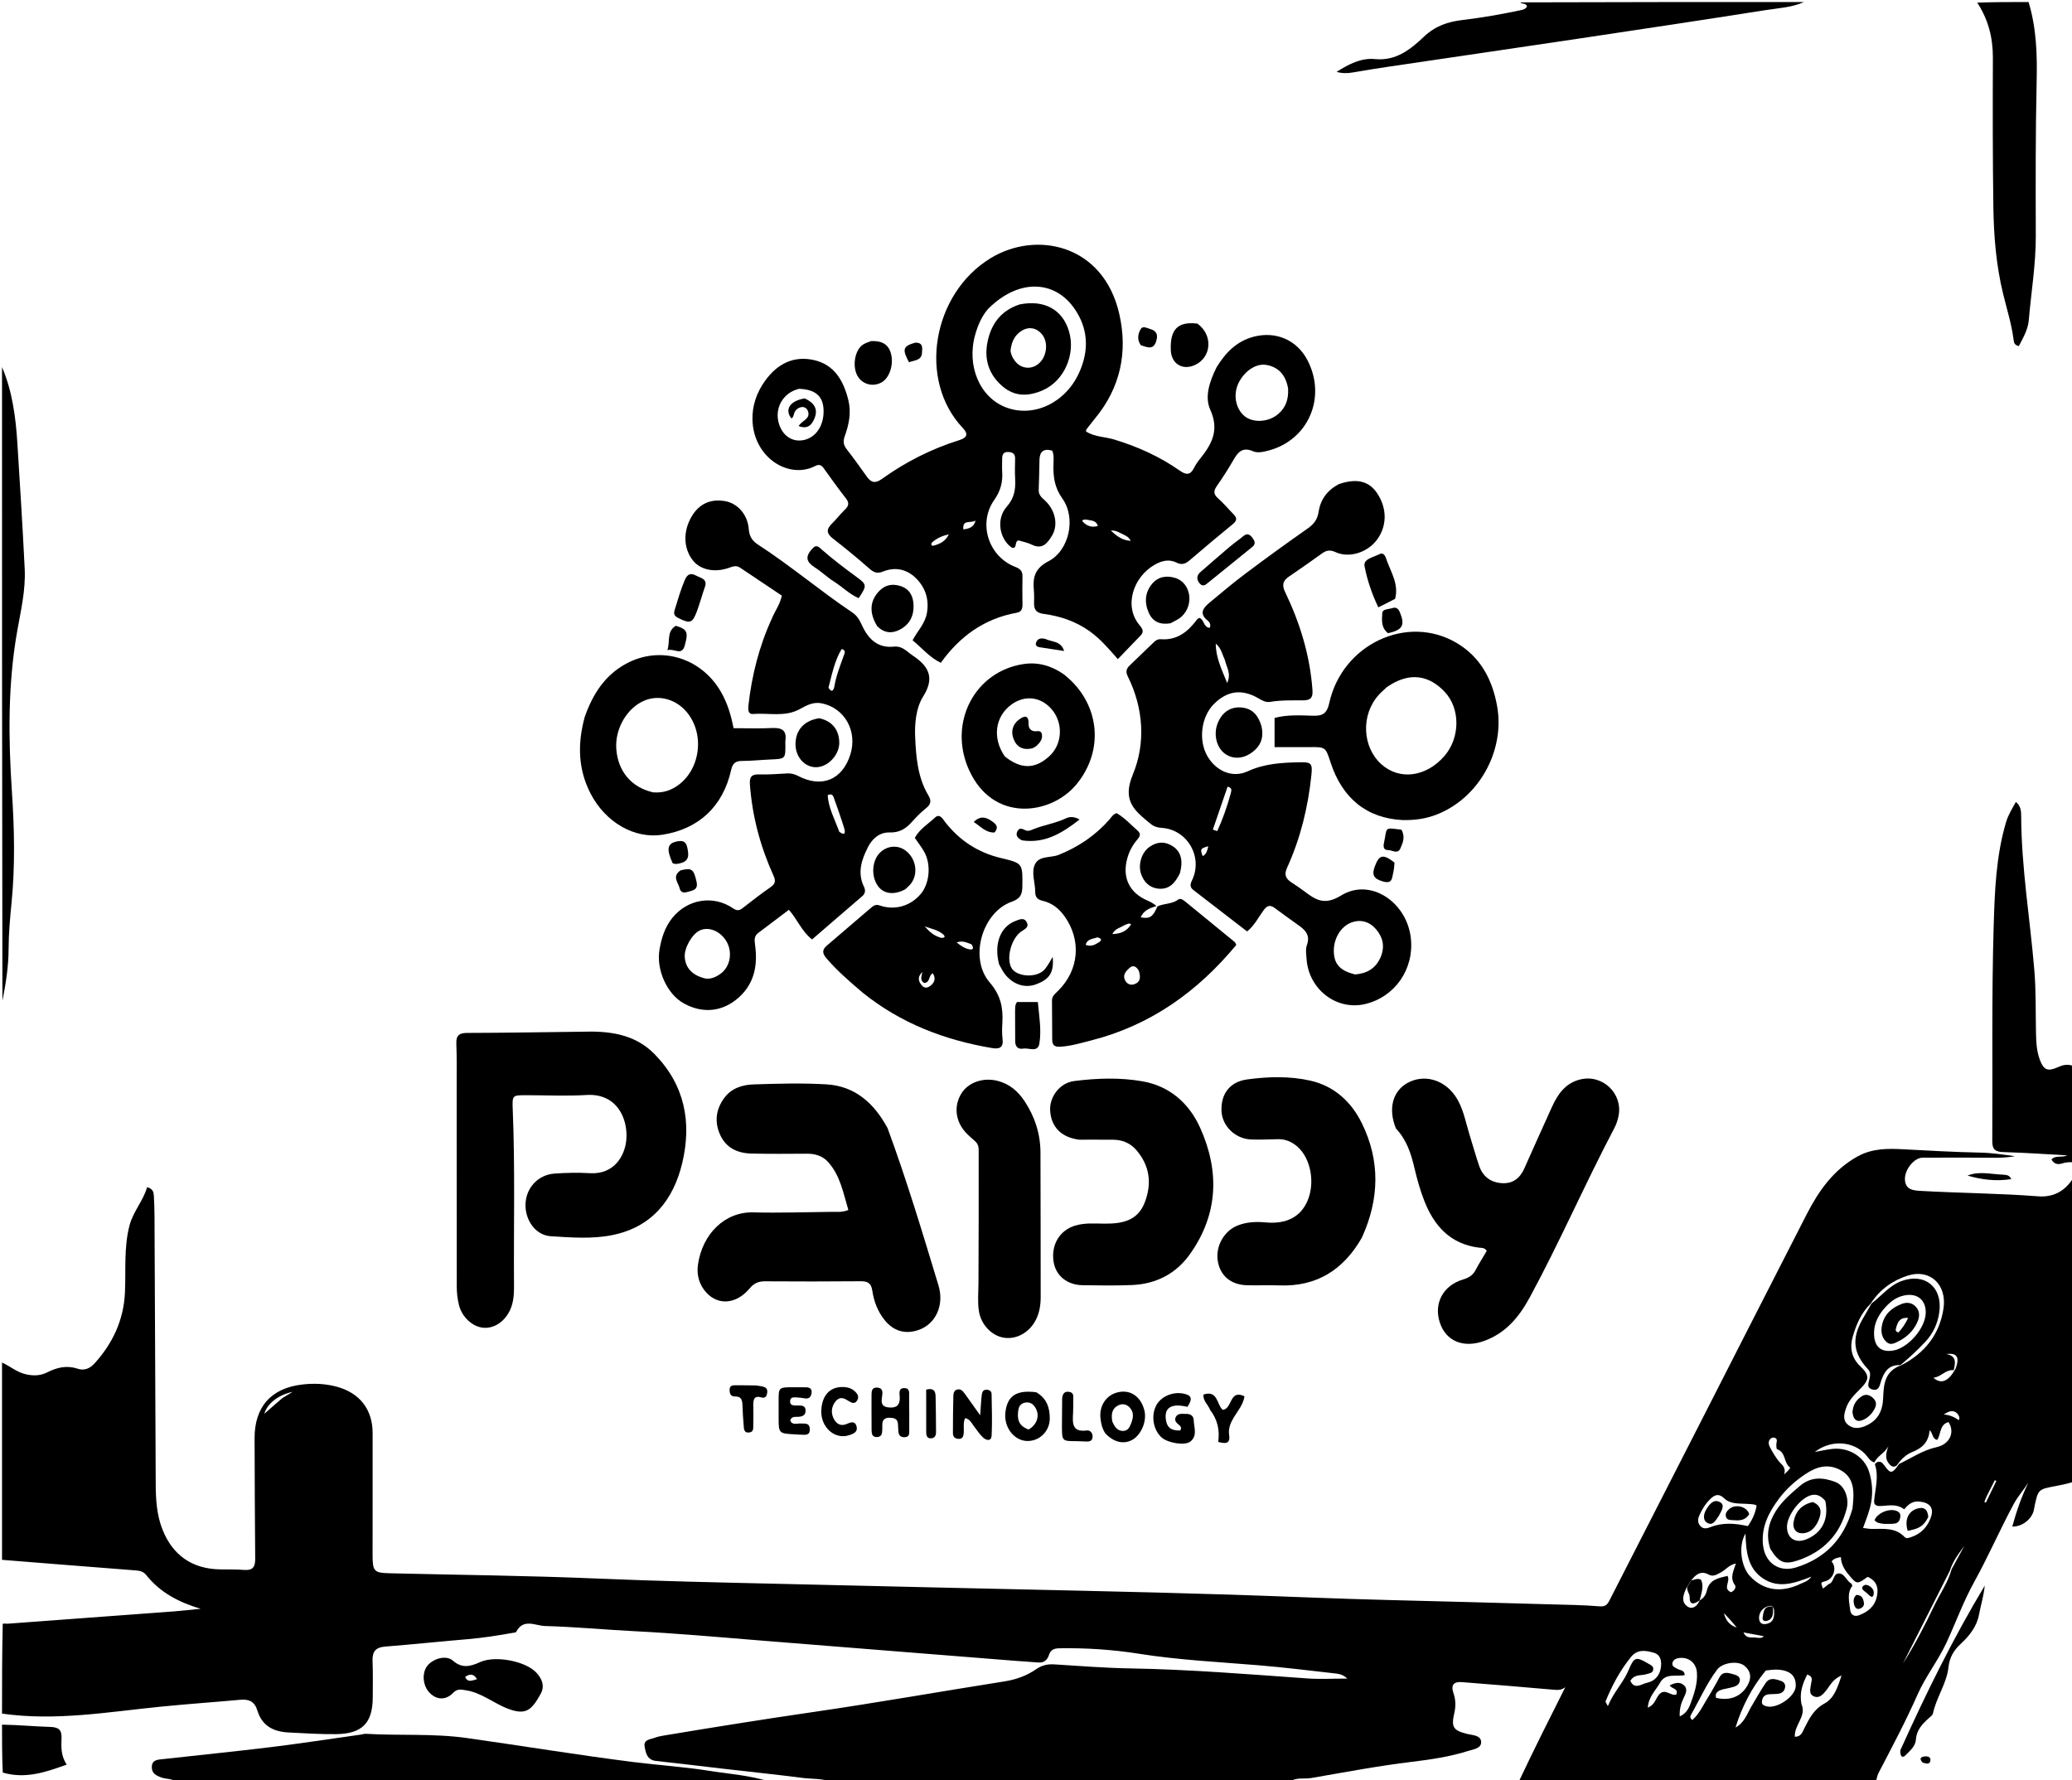 <svg version="1.1" id="Layer_1" xmlns="http://www.w3.org/2000/svg" xmlns:xlink="http://www.w3.org/1999/xlink" x="0px" y="0px"
	 width="100%" viewBox="0 0 1024 880" enable-background="new 0 0 1024 880" xml:space="preserve">
<path fill="#000000" opacity="1" stroke="none" 
	d="
M1,673.469 
	C4.986,675.265 8.449,678.422 13.194,679.381 
	C16.786,680.107 20.082,679.984 23.375,678.313 
	C28.111,675.911 32.988,674.726 38.312,676.519 
	C41.658,677.646 44.46,676.422 46.809,673.821 
	C55.826,663.836 61.162,652.289 61.758,638.744 
	C62.239,627.786 61.187,616.761 63.948,605.914 
	C65.749,598.838 70.8,593.57 72.698,586.802 
	C75.897,587.659 75.95,589.626 76.054,591.415 
	C76.247,594.741 76.344,598.076 76.36,601.407 
	C76.569,645.398 76.751,689.389 76.957,733.379 
	C76.993,741.058 77.408,748.675 80.277,755.961 
	C85.294,768.702 94.944,775.465 108.655,775.711 
	C112.654,775.783 116.669,775.656 120.647,775.984 
	C124.898,776.335 126.164,774.519 126.122,770.479 
	C125.916,750.656 125.908,730.832 125.817,711.009 
	C125.745,695.436 133.934,686.084 149.53,684.315 
	C155.167,683.676 160.823,683.915 166.396,685.411 
	C177.661,688.435 184.128,696.561 184.157,708.297 
	C184.206,728.462 184.114,748.627 184.132,768.792 
	C184.139,776.684 184.918,777.454 192.599,777.639 
	C226.742,778.465 260.906,778.786 295.021,780.241 
	C325.318,781.533 355.619,782.18 385.926,782.877 
	C412.07,783.478 438.215,784.079 464.359,784.694 
	C512.325,785.824 560.3,786.699 608.255,788.207 
	C634.391,789.029 660.516,790.243 686.662,790.87 
	C713.139,791.506 739.614,792.258 766.089,792.992 
	C774.246,793.218 782.419,793.308 790.543,793.974 
	C793.373,794.206 794.331,793.185 795.407,791.073 
	C810.911,760.654 826.482,730.269 842.009,699.862 
	C858.978,666.631 875.858,633.355 892.9,600.162 
	C898.822,588.627 906.084,578.271 917.886,571.679 
	C925.203,567.592 932.793,567.638 940.674,568.066 
	C953.306,568.753 965.944,569.456 978.589,569.714 
	C984.417,569.833 990.091,570.692 995.829,571.501 
	C989.77,572.587 983.676,572.199 977.598,572.203 
	C968.435,572.209 959.272,572.144 950.109,572.225 
	C945.932,572.263 941.166,578.218 941.436,583.107 
	C941.716,588.191 945.662,588.436 949.407,588.648 
	C968.69,589.738 988.016,589.831 1007.286,591.315 
	C1014.681,591.885 1020.572,588.861 1024.694,582.141 
	C1025,632.021 1025,682.042 1024.695,732.462 
	C1021.634,733.407 1018.884,733.982 1016.122,734.494 
	C1007.26,736.136 1007.257,736.127 1005.413,744.907 
	C1005.276,745.558 1005.232,746.233 1005.042,746.867 
	C1003.716,751.309 999.168,754.625 994.485,754.568 
	C996.527,747.086 999.029,739.782 1002.471,732.772 
	C1000.148,736.453 997.252,739.581 995.163,743.467 
	C988.338,756.162 982.607,769.394 975.621,782.016 
	C970.33,791.574 966.593,801.954 961.983,811.892 
	C957.833,820.838 951.619,828.631 947.711,837.497 
	C941.869,850.751 935.098,863.467 928.431,876.272 
	C927.684,877.707 927.464,879.417 927,881 
	C868.312,881 809.625,881 750.582,880.669 
	C758.017,864.864 765.808,849.39 773.598,833.915 
	C771.676,835.481 769.868,835.382 767.743,835.192 
	C752.672,833.846 737.587,832.647 722.503,831.441 
	C718.447,831.116 716.923,832.83 718.31,836.857 
	C719.417,840.071 719.525,843.34 718.743,846.692 
	C717.099,853.738 718.207,855.346 725.195,857.069 
	C727.839,857.72 731.829,857.676 731.994,860.958 
	C732.16,864.244 728.129,864.659 725.606,865.454 
	C716.559,868.305 707.258,869.689 697.804,870.829 
	C681.141,872.839 664.61,875.981 648.057,878.842 
	C644.366,879.479 640.274,878.233 637,881 
	C561.979,881 486.958,881 411.14,880.804 
	C406.051,878.927 401.458,879.395 397.017,878.827 
	C384.004,877.162 370.95,875.808 357.916,874.307 
	C346.685,873.013 335.465,871.615 324.226,870.404 
	C319.794,869.926 319.138,866.472 318.582,863.317 
	C317.955,859.754 321.378,859.788 323.559,858.954 
	C324.947,858.424 326.441,858.12 327.913,857.875 
	C352.525,853.767 377.157,849.821 401.855,846.229 
	C433.449,841.633 464.899,836.058 496.438,831.078 
	C502.182,830.171 507.433,828.285 512.118,825.029 
	C514.912,823.086 517.713,822.465 521.014,822.669 
	C533.478,823.438 545.945,824.448 558.423,824.659 
	C587.739,825.154 616.931,827.545 646.15,829.62 
	C652.463,830.068 658.835,829.686 665.87,829.686 
	C663.534,827.483 661.317,827.314 659.248,827.08 
	C646.847,825.674 634.454,824.146 622.02,823.114 
	C602.282,821.477 582.497,820.52 562.887,817.416 
	C549.902,815.36 536.784,814.501 523.603,814.714 
	C520.862,814.759 519.25,815.43 518.38,818.094 
	C517.59,820.515 515.927,821.982 513.118,821.74 
	C509.471,821.426 505.812,821.238 502.162,820.948 
	C478.615,819.081 455.069,817.201 431.523,815.323 
	C412.295,813.79 393.064,812.285 373.84,810.71 
	C353.788,809.068 333.748,807.297 313.648,806.276 
	C298.867,805.525 284.112,804.108 269.326,803.714 
	C264.673,803.59 258.661,799.763 255.132,806.56 
	C254.923,806.963 253.921,807.006 253.271,807.122 
	C245.901,808.434 238.516,809.584 231.045,810.219 
	C217.46,811.371 203.898,812.799 190.307,813.878 
	C185.629,814.25 183.929,816.38 184.115,820.931 
	C184.36,826.92 184.229,832.924 184.217,838.922 
	C184.191,851.723 178.949,856.977 166.098,857.149 
	C158.266,857.253 150.462,856.716 142.645,856.331 
	C135.013,855.955 129.466,853.005 127.172,845.415 
	C125.873,841.114 123.094,839.772 118.853,840.158 
	C105.755,841.351 92.63,842.257 79.544,843.564 
	C53.422,846.175 27.399,850.79 1,847 
	C1,832.312 1,817.625 1.352,802.61 
	C2.357,802.387 3.019,802.623 3.661,802.576 
	C31.167,800.56 58.672,798.534 86.174,796.468 
	C90.511,796.142 94.834,795.622 99.163,795.192 
	C88.52,792.029 79.211,787.236 72.292,778.539 
	C70.892,776.779 69.176,776.386 67.081,776.224 
	C45.05,774.529 23.026,772.753 1,771 
	C1,738.646 1,706.292 1,673.469 
M875.998,794.001 
	C875.998,794.001 876.03,794.033 875.447,793.704 
	C871.754,793.829 869.058,796.733 869.373,800.211 
	C869.574,802.429 871.071,803.031 872.873,802.689 
	C876.783,801.946 876.967,798.899 876.739,795.77 
	C876.694,795.155 876.233,794.569 875.998,794.001 
M965.521,677.258 
	C961.548,676.822 959.391,680.579 955.509,680.998 
	C959.363,684.4 962.966,682.819 966.468,676.504 
	C968.548,670.936 967.303,668.567 961.927,669.285 
	C967.044,670.236 966.415,673.691 965.521,677.258 
M840.001,790.987 
	C840.001,790.987 839.968,791.018 840.565,790.687 
	C842.21,789.642 843.129,787.987 843.528,786.235 
	C844.811,780.603 849.384,780.035 853.723,778.927 
	C855.444,781.571 851.183,785.155 855.442,787 
	C857.209,786.395 858.14,784.454 857.441,783.516 
	C854.699,779.836 856.794,776.491 857.878,772.831 
	C854.577,773.387 852.905,775.94 850.465,777.197 
	C848.573,778.171 846.759,779.54 844.506,778.31 
	C840.779,776.275 838.225,777.898 835.613,781.425 
	C835.032,782.407 834.451,783.388 833.446,784.888 
	C831.932,788.098 830.568,791.79 834.024,794.102 
	C836.509,795.765 838.912,793.759 840.001,790.987 
M963.564,776.526 
	C955.882,791.728 948.201,806.93 940.519,822.132 
	C946.352,812.971 951.296,803.37 955.941,793.628 
	C958.721,787.799 962.587,782.451 964.532,775.602 
	C966.621,771.769 968.709,767.936 970.797,764.103 
	C968.046,767.848 965.17,771.512 963.564,776.526 
M938.569,723.599 
	C944.645,720.703 950.197,716.828 957.002,715.321 
	C963.676,713.842 966.238,707.915 962.972,702.925 
	C958.44,704.075 959.313,708.969 957.381,711.701 
	C954.874,711.212 955.445,708.711 953.667,706.888 
	C953.093,713.088 949.788,715.849 944.872,717.796 
	C942.169,718.866 939.591,721.146 937.403,724.367 
	C935.816,725.465 934.706,724.847 933.59,723.504 
	C931.227,720.658 932.269,717.732 933.307,714.696 
	C931.798,718.028 927.965,719.442 926.338,722.857 
	C924.057,722.208 923.118,720.055 921.631,718.55 
	C915.392,712.234 904.76,711.604 896.887,717.687 
	C900.24,717.09 902.954,716.425 905.706,716.15 
	C913.695,715.353 921.365,720.014 923.694,727.392 
	C925.252,732.325 925.665,737.46 924.727,742.669 
	C923.965,746.901 922.32,750.85 920.735,755.24 
	C922.425,755.443 923.695,755.719 924.966,755.726 
	C930.74,755.761 936.696,754.861 941.312,759.756 
	C942.197,760.694 943.52,760.1 944.629,759.722 
	C949.57,758.041 952.753,754.51 954.344,749.717 
	C955.856,745.164 953.543,742.759 948.821,742.209 
	C945.311,741.8 943.26,743.4 941.069,746.037 
	C937.607,743.306 933.744,744.115 929.944,744.366 
	C927.948,744.498 925.981,744.358 926.216,741.71 
	C926.744,735.778 928.618,729.894 926.622,723.898 
	C926.544,723.662 926.855,723.296 927.578,722.75 
	C929.277,722.082 930.253,722.929 931.204,724.259 
	C934.341,728.645 935.055,728.589 938.569,723.599 
M939.659,674.794 
	C951.217,668.869 958.576,659.602 960.497,646.745 
	C962.268,634.892 953.747,627.04 942.915,630.483 
	C935.558,632.821 929.184,637.138 924.468,644.401 
	C919.794,648.956 917.309,654.817 915.601,660.856 
	C914.152,665.977 914.96,671.042 919.152,675.093 
	C924.1,679.874 924.07,681.799 919.066,686.781 
	C916.226,689.608 913.467,692.401 912.205,696.382 
	C911.303,699.226 910.679,702.035 913.225,704.193 
	C915.745,706.329 918.777,706.13 921.687,704.913 
	C927.834,702.341 930.403,697.813 930.678,690.907 
	C930.935,684.442 931.31,677.726 939.659,674.794 
M915.506,745.724 
	C915.643,744.234 915.818,742.747 915.911,741.254 
	C916.295,735.114 915.371,729.535 909.162,726.413 
	C903.068,723.348 897.578,725.081 892.294,728.593 
	C887.255,731.943 882.755,736.001 879.184,740.767 
	C874.158,747.474 870.307,754.832 871.303,763.762 
	C872.277,772.505 879.247,777.352 887.602,774.755 
	C901.85,770.327 911.168,760.963 915.506,745.724 
M872.671,825.706 
	C865.785,834.106 860.88,843.528 857.714,853.874 
	C862.06,851.545 863.391,847.185 865.587,843.425 
	C867.849,839.55 870.078,835.645 872.572,831.92 
	C874.599,828.892 877.549,829.944 880.248,830.877 
	C881.89,831.444 882.579,832.854 882.113,834.484 
	C881.282,837.393 878.766,837.25 876.418,837.352 
	C875.263,837.402 874.036,837.351 872.978,837.729 
	C871.411,838.289 870.789,839.773 870.76,841.328 
	C870.732,842.796 872.021,843.119 873.164,843.415 
	C878.23,844.73 887.249,838.597 887.476,833.455 
	C887.625,830.088 886.369,827.301 882.782,826.048 
	C879.688,824.968 876.569,825.147 872.671,825.706 
M835.271,842.608 
	C837.191,837.456 839.046,832.282 838.627,826.648 
	C838.285,822.067 834.688,819.052 830.164,819.493 
	C828.602,819.645 827.058,820.165 826.587,821.759 
	C826.012,823.703 827.784,824.149 829.056,824.913 
	C830.331,825.679 832.531,825.383 832.605,828 
	C828.398,828.801 823.153,826.845 820.453,831.676 
	C818.32,835.492 814.692,838.704 814.363,844.037 
	C818.066,842.598 818.244,839.233 820.208,837.292 
	C823.08,834.454 825.746,838.474 828.443,837.584 
	C829.614,834.463 826.204,834.856 825.181,833.035 
	C827.666,831.861 830.118,831.044 832.234,833.008 
	C834.37,834.991 832.969,837.387 831.989,839.445 
	C830.695,842.161 829.965,844.919 830.127,848.391 
	C832.724,847.2 834.111,845.498 835.271,842.608 
M845.018,837.535 
	C846.573,834.782 848.215,832.073 849.66,829.263 
	C851.345,825.988 853.876,826.788 856.538,827.515 
	C858.259,827.985 860.078,828.666 859.853,830.606 
	C859.522,833.463 856.806,833.743 854.583,834.339 
	C853.299,834.684 851.95,834.815 850.699,835.245 
	C848.856,835.878 847.445,836.922 848.105,839.223 
	C855.198,840.909 861.035,838.372 864.03,832.3 
	C865.738,828.839 865.043,825.707 862.108,823.346 
	C858.792,820.68 851.215,821.817 848.631,825.251 
	C843.397,832.206 839.95,840.213 835.628,847.705 
	C835.237,848.383 835.199,849.31 836.367,850.177 
	C840.092,846.873 841.984,842.234 845.018,837.535 
M903.786,782.978 
	C906.565,782.172 905.831,777.4 909.071,777.726 
	C911.737,777.994 912.604,781.456 914.948,782.744 
	C915.17,782.866 915.211,783.319 915.441,783.869 
	C912.667,787.477 913.925,791.668 914.372,795.753 
	C914.653,798.318 916.544,799.207 918.715,798.395 
	C923.083,796.764 926.503,794.064 927.575,789.123 
	C928.544,784.658 927.339,781.326 923.002,779.405 
	C917.652,783.247 917.697,783.209 913.438,778.098 
	C911.387,775.636 909.897,772.973 909.777,769.643 
	C907.777,769.999 906.205,770.348 905.185,771.84 
	C908.022,774.882 906.153,780.562 902.047,781.572 
	C899.745,782.138 899.745,782.138 900.911,785.211 
	C901.729,784.554 902.488,783.945 903.786,782.978 
M890.333,842.392 
	C892.888,848.33 886.638,852.633 887.027,858.459 
	C890.196,858.45 890.785,856.105 891.687,854.32 
	C894.143,849.459 896.384,844.863 901.766,841.964 
	C906.219,839.565 908.128,834.388 910.104,828.148 
	C905.692,830.072 904.49,833.081 902.626,835.41 
	C901.042,837.39 899.239,839.631 896.471,838.487 
	C893.675,837.331 894.769,834.53 895.042,832.31 
	C895.255,830.581 896.33,828.696 893.129,827.698 
	C890.962,832.123 889.146,836.532 890.333,842.392 
M805.72,830.81 
	C807.814,835.3 811.173,832.394 813.748,831.845 
	C818.013,830.936 820.575,827.883 820.92,823.398 
	C821.137,820.573 820.439,817.813 817.418,816.941 
	C813.399,815.782 809.254,815.029 806.022,819.029 
	C800.658,825.667 796.684,833.089 793.489,840.956 
	C793.381,841.222 793.835,841.717 794.619,843.3 
	C797.449,836.354 802.273,831.729 804.84,825.555 
	C807.621,818.869 808.531,818.712 814.675,822.328 
	C815.823,823.004 817.228,823.512 817.049,825.152 
	C816.838,827.087 815.123,827.016 813.72,827.5 
	C811.153,828.388 807.879,827.278 805.72,830.81 
M862.94,743.314 
	C859.153,743.12 855.041,743.444 852.147,740.618 
	C849.448,737.982 847.356,738.882 845.302,740.885 
	C842.911,743.216 841.103,746.062 839.783,749.128 
	C839.053,750.825 838.91,752.725 840.325,754.286 
	C841.837,755.953 843.679,755.477 845.408,754.799 
	C851.447,752.432 857.518,752.936 863.806,754.322 
	C865.907,751.361 867.549,748.005 868.127,744.115 
	C867.597,743.921 867.153,743.671 866.683,743.605 
	C865.697,743.468 864.698,743.429 862.94,743.314 
M890.092,782.736 
	C891.7,781.997 893.511,781.589 895.242,779.304 
	C886.831,782.577 878.976,785.329 871.267,780.175 
	C863.677,775.1 862.916,766.895 862.628,758.034 
	C859.027,764.038 860.368,774.25 864.836,779.034 
	C871.483,786.15 880.215,787.559 890.092,782.736 
M884.785,725.437 
	C881.416,723.301 882.749,717.785 878.275,716.345 
	C877.919,716.231 877.866,714.83 877.868,714.028 
	C877.872,712.794 878.838,711.31 877.029,710.629 
	C876.523,710.439 875.656,710.635 875.204,710.98 
	C873.756,712.086 873.955,713.785 874.598,715.054 
	C875.862,717.547 877.322,719.989 879.04,722.187 
	C880.429,723.965 882.823,725.035 881.742,728.799 
	C883.35,727.3 884.057,726.641 884.785,725.437 
M139.571,691.029 
	C141.226,690.025 142.882,689.021 144.649,687.949 
	C137.03,689.613 131.989,694.033 130.627,698.82 
	C132.607,697.071 135.798,694.253 139.571,691.029 
M967.434,698.79 
	C964.987,696.399 962.816,697.813 960.576,699.163 
	C963.385,699.36 965.854,700.324 968.035,701.989 
	C968.677,700.711 968.225,700.009 967.434,698.79 
M855.433,801.039 
	C854.28,799.799 853.127,798.558 851.974,797.318 
	C852.802,800.908 854.824,803.36 858.323,804.477 
	C857.508,803.488 856.694,802.499 855.433,801.039 
M868.647,809.554 
	C869.574,809.487 870.597,809.939 871.666,808.733 
	C868.351,808.12 865.278,807.552 861.643,806.879 
	C863.315,810.497 866.011,808.909 868.647,809.554 
M981.742,739.745 
	C981.387,740.628 981.033,741.51 980.679,742.393 
	C980.928,742.503 981.178,742.613 981.427,742.723 
	C983.158,739.149 984.889,735.575 986.619,732.002 
	C986.364,731.88 986.108,731.759 985.853,731.637 
	C984.59,734.15 983.327,736.663 981.742,739.745 
z"/>
<path fill="#000000" opacity="1" stroke="none" 
	d="
M87.469,881 
	C85.096,878.971 82.329,879.479 80.011,878.66 
	C77.348,877.719 74.915,876.652 75.034,873.307 
	C75.16,869.765 78.023,869.774 80.477,869.5 
	C98.317,867.51 116.184,865.733 134.001,863.551 
	C148.692,861.752 163.326,859.49 177.985,857.43 
	C178.973,857.291 179.968,856.933 180.941,856.991 
	C197.488,857.981 214.003,856.729 230.659,859.068 
	C258.139,862.929 285.526,867.486 313.073,870.95 
	C325.451,872.507 337.928,873.295 350.199,875.235 
	C360.277,876.829 370.581,877.479 380.718,880.732 
	C283.312,881 185.625,881 87.469,881 
z"/>
<path fill="#000000" opacity="1" stroke="none" 
	d="
M1025,574.531 
	C1023.035,574.323 1021.096,574.442 1019.13,575.065 
	C1017.039,575.727 1015.204,575.456 1013.865,573.128 
	C1015.782,570.842 1018.596,572.403 1021.695,571.077 
	C1010.581,570.476 1000.381,569.754 990.169,569.459 
	C986.219,569.345 984.569,568.289 984.598,564.028 
	C984.84,528.567 984.229,493.085 985.294,457.652 
	C985.81,440.495 986.438,423.067 991.437,406.302 
	C992.488,402.779 994.376,399.785 996.27,396.368 
	C998.763,398.453 998.872,401.021 998.882,403.392 
	C998.992,428.9 1003.241,454.043 1005.373,479.37 
	C1006.251,489.797 1005.977,500.321 1006.208,510.802 
	C1006.307,515.31 1006.553,519.822 1008.19,524.061 
	C1010.089,528.975 1012.051,529.713 1017.072,527.467 
	C1019.464,526.397 1021.756,525.786 1024.635,526.906 
	C1025,542.688 1025,558.375 1025,574.531 
z"/>
<path fill="#000000" opacity="1" stroke="none" 
	d="
M1002.531,1 
	C1006.493,13.998 1006.829,27.201 1006.526,40.605 
	C1005.955,65.92 1006.031,91.253 1006.109,116.577 
	C1006.153,130.622 1003.824,144.437 1002.631,158.357 
	C1002.242,162.903 999.802,167.061 997.732,171.066 
	C995.26,170.578 995.27,168.896 995.079,167.483 
	C994.051,159.867 991.735,152.565 989.93,145.131 
	C986.544,131.19 985.351,116.862 985.143,102.545 
	C984.785,77.891 984.806,53.229 984.897,28.571 
	C984.933,18.779 982.718,9.787 977.164,1.3 
	C985.354,1 993.708,1 1002.531,1 
z"/>
<path fill="#000000" opacity="1" stroke="none" 
	d="
M891.531,1 
	C885.666,3.695 878.813,4.011 872.162,5.061 
	C841.947,9.829 811.696,14.376 781.443,18.901 
	C749.549,23.672 717.635,28.315 685.734,33.041 
	C679.98,33.893 674.237,34.828 668.505,35.823 
	C665.864,36.281 663.276,36.317 660.566,35.514 
	C666.399,31.826 672.578,28.513 679.529,29.201 
	C689.927,30.229 697.161,24.349 703.632,18.215 
	C709.309,12.834 715.518,10.754 722.718,9.895 
	C732.458,8.733 742.111,7.041 751.703,5.002 
	C752.84,4.76 753.995,4.477 754.635,3.209 
	C754.331,1.439 752.414,2.188 751.261,1.166 
	C797.688,1 844.375,1 891.531,1 
z"/>
<path fill="#000000" opacity="1" stroke="none" 
	d="
M1,181.469 
	C6.044,193.149 7.784,206.217 8.581,218.975 
	C9.876,239.7 11.199,260.447 12.208,281.201 
	C12.725,291.84 10.241,302.004 8.438,312.313 
	C3.85,338.55 4.127,364.996 5.89,391.413 
	C7.112,409.716 7.507,427.941 5.707,446.212 
	C4.957,453.818 4.272,461.466 4.246,469.098 
	C4.217,477.65 2.921,485.981 1.195,494.662 
	C1,390.646 1,286.292 1,181.469 
z"/>
<path fill="#000000" opacity="1" stroke="none" 
	d="
M1,852.469 
	C8.943,852.561 16.879,853.353 24.832,853.587 
	C28.847,853.705 30.567,854.941 30.414,859.092 
	C30.258,863.357 30.015,867.734 32.962,872.212 
	C22.512,875.965 12.623,879.416 1.371,876.153 
	C1,868.312 1,860.625 1,852.469 
z"/>
<path fill="#000000" opacity="1" stroke="none" 
	d="
M601.272,181.496 
	C605.791,174.162 611.234,168.622 619.572,166.438 
	C630.517,163.572 640.899,167.983 646.134,177.992 
	C655.688,196.257 646.698,217.358 627.171,222.631 
	C624.53,223.344 621.606,224.056 619.307,223.06 
	C613.791,220.668 611.623,223.773 609.323,227.782 
	C606.839,232.112 604.093,236.303 601.254,240.412 
	C599.605,242.798 599.805,244.414 602.011,246.358 
	C604.751,248.773 607.093,251.633 609.672,254.237 
	C611.514,256.098 611.282,257.42 609.226,259.094 
	C601.992,264.982 594.878,271.018 587.776,277.066 
	C585.803,278.746 583.951,279.349 581.444,278.083 
	C577.851,276.27 574.293,277.125 570.934,278.977 
	C560.088,284.958 555.115,299.636 563.285,309.137 
	C564.564,310.625 565.497,312.211 563.816,313.98 
	C560.175,317.813 556.485,321.599 552.436,325.798 
	C547.745,320.418 543.658,315.674 538.469,311.979 
	C531.606,307.093 523.954,304.52 515.797,303.441 
	C512.105,302.952 510.935,301.283 511.046,297.921 
	C511.118,295.759 511.112,293.578 510.917,291.426 
	C510.353,285.205 511.588,280.83 518.129,277.441 
	C528.454,272.092 531.937,256.082 525.02,246.396 
	C521.142,240.966 520.463,235.627 520.631,229.587 
	C520.694,227.298 520.937,224.944 520.03,222.746 
	C515.79,221.546 513.826,223.148 513.722,227.259 
	C513.596,232.252 513.546,237.248 513.344,242.238 
	C513.24,244.811 515.022,246.05 516.583,247.538 
	C521.624,252.343 523.068,259.567 519.894,264.8 
	C517.646,268.506 515.141,271.796 509.911,269.206 
	C507.868,268.193 505.526,267.782 503.35,267.106 
	C501.429,267.663 502.583,269.945 501.082,270.844 
	C500.717,270.761 500.153,270.787 499.799,270.528 
	C493.859,266.178 492.248,256.445 497.498,250.511 
	C501.25,246.269 501.968,241.949 501.698,236.848 
	C501.523,233.524 501.589,230.182 501.677,226.851 
	C501.739,224.539 500.741,223.558 498.458,223.413 
	C495.907,223.252 495.274,224.628 495.283,226.766 
	C495.292,228.933 495.151,231.107 495.293,233.264 
	C495.629,238.395 494.458,242.702 491.33,247.168 
	C483.19,258.792 488.592,275.146 501.772,280.211 
	C504.136,281.119 505.364,282.237 505.313,284.831 
	C505.222,289.496 505.254,294.164 505.32,298.83 
	C505.349,300.912 504.768,302.45 502.52,302.856 
	C486.595,305.731 474.427,314.382 464.958,327.605 
	C459.464,325.018 455.806,320.429 451.003,316.483 
	C453.373,311.949 457.195,308.257 458.1,302.959 
	C459.273,296.091 457.266,290.273 452.541,285.67 
	C448.068,281.312 442.327,280.087 436.355,282.519 
	C433.585,283.647 431.864,282.995 429.715,281.104 
	C423.838,275.936 417.779,270.962 411.6,266.158 
	C408.445,263.704 408.289,261.62 411.085,258.885 
	C413.343,256.675 415.268,254.123 417.538,251.927 
	C419.4,250.126 419.848,248.636 418.103,246.398 
	C414.312,241.54 410.713,236.529 407.132,231.512 
	C405.974,229.89 404.804,229.337 402.948,230.306 
	C390.019,237.059 372.527,226.397 371.881,207.758 
	C371.635,200.678 373.899,194.019 378.176,188.124 
	C384.247,179.756 392.347,175.668 402.441,178.017 
	C412.524,180.364 416.979,188.442 419.277,197.846 
	C420.753,203.89 419.588,209.767 417.53,215.455 
	C416.651,217.885 416.696,219.781 418.337,221.891 
	C421.812,226.36 425.11,230.969 428.389,235.586 
	C430.527,238.598 432.587,239.063 435.819,236.746 
	C447.534,228.348 460.271,221.878 474.061,217.565 
	C477.647,216.443 478.853,214.75 475.854,211.584 
	C453.424,187.907 460.794,145.228 489.499,127.653 
	C512.107,113.81 545.359,120.758 553.167,155.215 
	C557.434,174.044 553.753,191.606 541.181,206.819 
	C539.701,208.61 538.301,210.466 536.876,212.303 
	C536.788,212.416 536.815,212.618 536.711,213.248 
	C540.837,215.978 546.021,215.842 550.643,217.243 
	C562.243,220.761 573.104,225.656 583,232.591 
	C586.13,234.785 588.251,234.988 590.087,231.299 
	C590.824,229.818 591.769,228.405 592.809,227.114 
	C598.691,219.817 602.812,212.831 598.128,202.529 
	C595.207,196.103 597.807,188.432 601.272,181.496 
M488.248,152.762 
	C485.163,156.386 483.34,160.635 482.025,165.158 
	C477.489,180.758 484.187,196.579 497.426,201.461 
	C511.052,206.486 526.659,199.037 533.356,184.126 
	C537.439,175.036 538.034,165.676 533.446,156.644 
	C524.154,138.35 504.414,136.495 488.248,152.762 
M636.585,191.983 
	C635.497,185.84 632.275,181.512 625.909,180.385 
	C620.914,179.5 615.383,183.137 612.364,188.782 
	C609.295,194.519 610.432,201.782 615.002,205.633 
	C619.142,209.121 626.827,208.77 631.615,204.724 
	C635.274,201.633 636.908,197.582 636.585,191.983 
M394.879,192.187 
	C386.857,194.12 382.489,201.941 385.056,209.776 
	C386.967,215.61 391.789,218.66 397.263,217.498 
	C403.524,216.169 407.501,209.836 406.984,202.017 
	C406.568,195.725 402.872,192.474 394.879,192.187 
M476.097,261.668 
	C478.881,261.359 481.364,260.607 482.128,257.276 
	C479.999,258.852 475.512,256.472 476.097,261.668 
M460.508,268.238 
	C459.923,269.34 460.513,269.953 461.48,269.68 
	C464.405,268.852 467.182,267.699 468.93,264.106 
	C465.552,264.888 463.055,265.953 460.508,268.238 
M536.71,256.809 
	C535.806,256.828 534.13,256.821 535.36,258.1 
	C537.118,259.928 539.571,260.885 542.582,259.983 
	C541.672,257.028 539.253,257.402 536.71,256.809 
M554.62,263.908 
	C553.07,263.254 551.665,262.099 548.984,262.217 
	C552.102,265.241 554.833,267.09 558.827,267.332 
	C557.893,265.454 556.528,264.862 554.62,263.908 
z"/>
<path fill="#000000" opacity="1" stroke="none" 
	d="
M661.698,239.286 
	C670.398,236.307 676.375,237.745 680.393,243.516 
	C685.695,251.131 685.608,260.352 680.17,267.226 
	C675.427,273.221 666.635,275.946 660.04,272.907 
	C657.298,271.644 655.494,271.99 653.265,273.61 
	C647.88,277.525 642.393,281.301 636.901,285.066 
	C633.922,287.108 633.514,289.313 635.133,292.679 
	C642.477,307.941 647.368,323.914 648.624,340.926 
	C648.895,344.599 647.974,346.138 644.158,346.168 
	C638.673,346.212 633.161,345.999 627.705,346.924 
	C625.403,347.314 623.564,346.095 621.659,345.014 
	C613.568,340.423 606.467,341.431 599.902,348.011 
	C593.672,354.255 592.187,365.729 596.596,373.554 
	C600.676,380.797 608.712,384.879 616.665,381.227 
	C625.117,377.346 633.578,376.97 642.341,376.775 
	C648.018,376.65 648.712,377.323 648.107,383.118 
	C646.454,398.946 642.732,414.292 636.135,428.792 
	C634.473,432.446 635.443,434.302 638.255,436.173 
	C640.334,437.555 642.443,438.903 644.429,440.411 
	C650.118,444.733 654.496,447.757 662.793,442.619 
	C677.09,433.765 695.242,445.702 697.251,463.701 
	C698.96,479.004 689.38,492.805 674.629,496.293 
	C660.569,499.617 646.764,489.033 645.724,474.068 
	C645.563,471.75 645.132,469.189 645.879,467.121 
	C647.643,462.238 645.116,459.705 641.641,457.273 
	C637.686,454.505 633.807,451.629 629.918,448.768 
	C627.708,447.142 626.197,447.608 624.552,449.82 
	C621.91,453.374 619.965,457.52 616.322,460.39 
	C607.362,453.48 598.567,446.7 589.776,439.916 
	C588,438.545 588.133,437.118 589.096,435.138 
	C594.703,423.61 586.764,409.954 574.068,409.199 
	C571.968,409.074 570.215,408.509 568.594,407.172 
	C560.881,400.807 554.364,396.039 559.868,382.799 
	C566.246,367.46 565.181,350.084 557.35,334.291 
	C556.241,332.053 556.656,330.504 558.249,328.963 
	C562.313,325.03 566.385,321.105 570.478,317.202 
	C571.343,316.378 572.407,315.851 573.643,315.949 
	C581.75,316.592 587.116,312.231 591.594,306.194 
	C591.859,305.837 592.373,305.665 592.785,305.397 
	C595.193,306.324 594.751,310.126 597.817,310.333 
	C598.633,308.723 597.701,307.429 596.806,306.711 
	C592.346,303.133 594.797,300.347 597.792,297.842 
	C603.79,292.823 609.801,287.802 616.055,283.112 
	C626.042,275.622 636.16,268.299 646.382,261.132 
	C649.331,259.065 651.09,256.702 651.625,253.163 
	C652.554,247.013 655.791,242.392 661.698,239.286 
M669.624,481.649 
	C675.343,481.225 679.732,478.842 682.19,473.39 
	C684.496,468.275 683.616,463.548 680.176,459.448 
	C677.057,455.731 672.828,454.253 668.07,455.905 
	C662.556,457.821 658.895,464.156 659.194,470.695 
	C659.464,476.6 662.278,479.787 669.624,481.649 
M608.236,392.213 
	C608.332,391.06 609.462,389.624 606.696,388.809 
	C604.255,395.92 601.829,402.988 599.403,410.055 
	C600.122,410.306 600.841,410.556 601.56,410.807 
	C604.223,405.053 606.333,399.07 608.236,392.213 
M605.331,326.168 
	C604.015,323.429 603.515,320.254 600.842,318.161 
	C600.846,324.827 603.595,330.576 606.486,337.59 
	C608.632,332.793 606.165,329.971 605.331,326.168 
M597.155,418.275 
	C593.252,419.346 593.046,419.706 594.394,423.158 
	C596.21,422.274 596.604,420.495 597.155,418.275 
z"/>
<path fill="#000000" opacity="1" stroke="none" 
	d="
M381.513,305.618 
	C383.117,301.764 385.537,298.67 386.378,294.41 
	C379.527,289.826 372.616,285.228 365.738,280.581 
	C363.758,279.244 361.978,280.076 360.064,280.734 
	C353.17,283.104 346.309,281.697 342.64,277.261 
	C337.734,271.33 337.42,262.723 341.838,255.253 
	C345.519,249.03 351.195,246.437 358.366,247.704 
	C364.457,248.78 369.498,254.233 370.055,261.603 
	C370.335,265.303 371.907,267.43 374.671,269.224 
	C390.758,279.664 405.389,292.125 421.305,302.796 
	C423.867,304.513 425.005,306.939 426.205,309.509 
	C429.277,316.084 433.992,320.422 441.732,319.62 
	C446.032,319.174 448.173,322.104 451.19,324.108 
	C459.209,329.432 461.939,335.168 456.259,344.212 
	C452.556,350.109 452.003,358.087 452.28,364.361 
	C452.704,373.945 453.483,384.3 458.811,393.132 
	C460.381,395.734 460.105,397.56 457.634,399.51 
	C455.032,401.564 452.692,403.995 450.467,406.467 
	C447.54,409.72 444.381,411.603 439.666,411.465 
	C434.812,411.322 431.142,414.421 428.995,418.631 
	C425.843,424.81 423.605,431.275 426.935,438.204 
	C427.848,440.103 427.701,441.623 426.011,443.069 
	C417.812,450.087 409.661,457.162 401.336,464.353 
	C396.149,460.29 394.056,454.408 389.866,449.697 
	C384.772,453.553 379.791,457.357 374.77,461.107 
	C372.701,462.652 372.816,464.562 373.141,466.879 
	C374.526,476.755 372.989,485.904 365.196,492.951 
	C357.193,500.187 347.282,501.159 337.895,495.934 
	C329.612,491.324 324.175,479.236 325.953,469.196 
	C326.947,463.58 328.584,458.268 332.296,453.669 
	C339.718,444.471 352.375,442.257 362.185,448.903 
	C364.064,450.175 365.241,450.246 366.976,448.885 
	C371.564,445.286 376.191,441.724 380.973,438.392 
	C383.473,436.65 383.286,435.074 382.151,432.553 
	C375.746,418.313 371.754,403.435 370.623,387.8 
	C370.358,384.143 371.291,382.651 375.176,382.777 
	C379.822,382.929 384.49,382.521 389.145,382.285 
	C391.046,382.189 392.748,382.654 394.411,383.527 
	C406.043,389.632 416.196,385.526 420.191,373.124 
	C423.937,361.491 417.484,349.943 406.121,347.648 
	C401.939,346.803 398.642,348.621 395.294,350.474 
	C387.892,354.571 379.807,352.277 372.05,352.909 
	C369.659,353.104 369.664,350.525 369.876,348.668 
	C371.561,333.859 375.108,319.544 381.513,305.618 
M348.677,483.679 
	C351.502,484.012 353.889,482.891 356.082,481.318 
	C360.922,477.848 362.191,470.669 358.985,465.25 
	C356.021,460.241 350.328,457.887 345.946,459.86 
	C342.039,461.618 338.094,468.526 338.401,473.069 
	C338.762,478.408 342.092,482.122 348.677,483.679 
M414.784,411.147 
	C418.058,413.499 417.718,411.016 417.151,409.182 
	C415.593,404.15 413.803,399.189 412.054,394.219 
	C411.646,393.06 410.952,392.134 409.061,393.032 
	C409.378,399.252 412.46,404.758 414.784,411.147 
M409.431,339.946 
	C411.212,342.788 412.091,340.861 412.376,339.18 
	C413.296,333.751 415.344,328.7 417.183,323.571 
	C417.578,322.467 417.961,321.297 415.946,320.806 
	C412.528,326.488 411.24,332.969 409.431,339.946 
z"/>
<path fill="#000000" opacity="1" stroke="none" 
	d="
M286.985,509.969 
	C300.795,509.485 313.585,510.891 323.542,521.088 
	C338.376,536.278 341.932,554.656 337.214,574.664 
	C332.84,593.21 322.086,606.572 302.555,610.496 
	C292.585,612.5 282.268,611.678 272.159,611.038 
	C264.756,610.569 259.518,603.213 259.705,595.317 
	C259.896,587.216 265.842,580.658 274.043,580.079 
	C279.848,579.669 285.719,579.523 291.522,579.883 
	C303.43,580.621 308.888,571.388 309.547,563.194 
	C310.368,552.972 304.948,540.319 289.865,541.235 
	C279.907,541.839 269.882,541.335 259.887,541.339 
	C253.344,541.341 253.109,541.36 253.39,548.142 
	C254.599,577.282 253.819,606.432 254.027,635.576 
	C254.056,639.592 253.841,643.577 252.171,647.318 
	C249.574,653.133 244.379,656.662 239.03,656.295 
	C233.706,655.929 228.403,651.185 226.864,645.215 
	C226.074,642.153 225.735,639.022 225.737,635.825 
	C225.757,603.008 225.72,570.191 225.688,537.373 
	C225.681,530.215 225.815,523.048 225.527,515.9 
	C225.357,511.679 226.991,510.559 231.04,510.551 
	C249.523,510.518 268.005,510.191 286.985,509.969 
z"/>
<path fill="#000000" opacity="1" stroke="none" 
	d="
M438.631,557.582 
	C448.142,583.393 455.933,609.372 463.794,635.32 
	C466.784,645.192 462.378,654.353 454.208,657.292 
	C447.563,659.683 441.697,658.056 437.236,652.549 
	C433.784,648.287 431.877,643.237 431.104,637.968 
	C430.514,633.949 428.593,633.265 425.094,633.296 
	C409.438,633.432 393.779,633.438 378.122,633.327 
	C374.853,633.304 372.623,634.258 370.453,636.858 
	C364.031,644.55 355.128,645.391 349.205,639.039 
	C345.607,635.181 344.198,630.27 344.927,625.149 
	C347.099,609.891 358.262,598.881 372.264,599.255 
	C385.194,599.599 398.222,599.12 411.206,598.991 
	C413.676,598.966 416.199,599.341 419.264,598.069 
	C416.762,589.779 415.327,581.075 409.21,574.312 
	C406.529,571.348 402.874,570.228 398.816,570.256 
	C389.656,570.319 380.491,570.39 371.334,570.181 
	C364.36,570.022 358.621,567.295 355.727,560.526 
	C353.024,554.205 353.907,548.107 357.997,542.61 
	C361.585,537.786 367.016,536.171 372.542,535.997 
	C384.522,535.621 396.556,535.264 408.502,535.985 
	C422.555,536.832 431.95,545.246 438.631,557.582 
z"/>
<path fill="#000000" opacity="1" stroke="none" 
	d="
M689.887,557.788 
	C685.901,548.051 688.272,539.255 695.696,535.225 
	C703.649,530.908 713.287,533.448 718.994,541.46 
	C723.058,547.164 724.149,554.019 726.15,560.516 
	C727.763,565.754 729.242,571.037 731.003,576.224 
	C732.78,581.46 736.582,584.412 742.125,584.804 
	C747.664,585.195 751.185,582.383 753.371,577.447 
	C757.818,567.408 762.348,557.405 766.871,547.399 
	C769.761,541.005 773.469,535.439 780.873,533.575 
	C791.96,530.785 802.223,540.547 799.864,551.753 
	C799.457,553.689 798.841,555.655 797.923,557.397 
	C783.337,585.073 770.905,613.823 755.988,641.334 
	C750.765,650.967 744.118,658.982 733.408,662.822 
	C723.156,666.498 714.531,662.9 711.542,653.62 
	C708.487,644.139 713.242,635.297 723.173,632.386 
	C725.91,631.583 727.9,630.308 729.248,627.754 
	C730.952,624.527 732.915,621.437 734.766,618.288 
	C733.775,616.591 732.042,616.836 730.732,616.665 
	C716.675,614.838 708.719,605.885 703.892,593.534 
	C701.841,588.283 700.307,582.788 699.017,577.292 
	C697.36,570.232 695.232,563.501 689.887,557.788 
z"/>
<path fill="#000000" opacity="1" stroke="none" 
	d="
M572.016,448.022 
	C575.298,446.468 579.212,446.95 582.321,444.628 
	C583.45,443.784 584.87,444.901 585.908,445.745 
	C594.033,452.36 602.144,458.992 610.236,465.648 
	C610.578,465.929 610.692,466.486 610.986,467.06 
	C591.904,490.11 568.667,506.758 539.38,514.235 
	C534.234,515.549 529.139,517.102 523.76,517.387 
	C521.147,517.525 520.035,516.487 520.016,514.02 
	C519.967,507.529 519.934,501.039 519.9,494.548 
	C519.888,492.265 521.569,491.071 522.986,489.664 
	C533.326,479.404 534.535,464.674 526.06,452.834 
	C523.348,449.046 519.874,446.308 515.289,445.255 
	C512.818,444.688 511.596,443.506 511.61,440.826 
	C511.633,436.349 509.631,431.565 511.359,427.484 
	C513.348,422.787 519.174,424.16 523.182,422.553 
	C532.967,418.63 541.373,412.938 548.319,405.04 
	C549.291,403.935 549.961,402.493 551.836,401.929 
	C555.743,404.15 558.876,407.61 562.321,410.682 
	C564.045,412.22 563.275,413.568 562.077,414.966 
	C559.771,417.653 558.121,420.698 557.151,424.121 
	C554.444,433.676 558.098,441.328 567.189,445.171 
	C568.706,445.812 570.139,446.653 571.534,447.806 
	C568.225,448.9 565.224,449.914 563.733,453.418 
	C568.224,454.294 569.8,453.218 572.016,448.022 
M562.818,479.826 
	C561.662,477.823 560.095,476.676 558.087,478.539 
	C556.431,480.075 554.686,481.883 556.024,484.535 
	C556.976,486.422 558.67,487.11 560.588,486.476 
	C563.581,485.486 563.837,483.13 562.818,479.826 
M555.634,457.34 
	C553.632,458.589 550.975,458.999 549.739,461.681 
	C554.222,461.554 556.936,460.11 559.002,456.917 
	C558.027,456.024 557.15,456.779 555.634,457.34 
M542.229,463.326 
	C540.184,464.185 537.351,463.914 536.557,467.025 
	C539.334,468.112 541.338,466.858 543.236,465.643 
	C544.436,464.874 544.729,463.811 542.229,463.326 
z"/>
<path fill="#000000" opacity="1" stroke="none" 
	d="
M426.364,490.668 
	C419.882,485.147 413.71,479.837 408.375,473.599 
	C406.262,471.128 406.309,469.364 408.699,467.333 
	C416.053,461.083 423.37,454.788 430.694,448.502 
	C431.887,447.478 433,446.936 434.739,447.546 
	C442.196,450.162 450.135,447.826 455.143,441.738 
	C459.452,436.5 460.236,427.226 456.739,421.022 
	C455.439,418.717 453.787,416.611 452.116,414.148 
	C454.37,409.874 458.635,407.319 462.094,404.102 
	C464.46,401.901 465.958,404.864 467.16,406.402 
	C474.297,415.539 483.426,421.432 494.716,424.125 
	C505.518,426.702 505.407,426.787 505.255,438.204 
	C505.203,442.095 504.288,444.197 499.998,445.71 
	C485.354,450.876 478.778,473.621 489.129,485.62 
	C494.558,491.913 495.803,498.059 495.383,505.489 
	C495.232,508.144 495.129,510.849 495.462,513.473 
	C496.023,517.892 493.886,518.648 490.195,518.024 
	C466.832,514.071 445.288,505.882 426.364,490.668 
M455.865,480.431 
	C453.397,482.659 453.675,485.051 455.736,487.254 
	C457.12,488.732 458.791,488.185 460.146,486.992 
	C462.085,485.286 462.459,483.358 460.987,481.076 
	C458.7,482.25 459.852,485.777 456.621,485.844 
	C454.557,484.406 455.414,482.562 455.865,480.431 
M465.121,463.546 
	C466.969,463.661 467.394,462.932 465.971,461.719 
	C463.673,459.76 460.747,459.213 456.984,457.9 
	C459.611,460.858 461.731,462.598 465.121,463.546 
M480.113,466.749 
	C477.943,466.007 475.824,464.729 472.803,465.823 
	C475.013,467.647 476.82,468.782 478.95,469.203 
	C480.574,469.524 481.652,469.098 480.113,466.749 
z"/>
<path fill="#000000" opacity="1" stroke="none" 
	d="
M533.34,563.326 
	C524.49,562.204 519.487,557.031 518.992,548.96 
	C518.587,542.348 523.603,535.257 530.861,534.339 
	C542.075,532.919 553.51,532.513 564.686,534.484 
	C578.155,536.86 587.708,545.401 593.131,557.457 
	C602.804,578.96 602.076,600.248 588.053,619.943 
	C581.21,629.553 571.375,634.66 559.526,635.164 
	C551.375,635.51 543.197,635.373 535.034,635.255 
	C527.218,635.142 521.613,630.384 520.641,623.361 
	C519.499,615.108 523.747,608.137 531.255,605.821 
	C536.151,604.312 541.167,604.805 546.149,604.825 
	C554.599,604.859 562.253,603.437 565.75,594.337 
	C569.329,585.021 568.251,576.341 561.728,568.619 
	C558.786,565.136 554.869,563.398 550.295,563.351 
	C544.797,563.294 539.297,563.333 533.34,563.326 
z"/>
<path fill="#000000" opacity="1" stroke="none" 
	d="
M673.009,611.828 
	C663.827,627.795 650.633,636.04 632.259,635.35 
	C626.935,635.15 621.593,635.422 616.266,635.272 
	C608.307,635.05 603.067,630.626 601.846,623.344 
	C600.607,615.951 605.032,608.248 611.848,605.654 
	C616.343,603.943 620.945,603.801 625.632,604.222 
	C635.751,605.131 642.73,601.514 646.164,593.584 
	C650.037,584.64 647.813,572.568 641.183,566.755 
	C638.46,564.367 635.312,563.013 631.62,563.078 
	C627.124,563.156 622.616,563.419 618.132,563.209 
	C610.39,562.845 604.023,556.53 603.681,549.229 
	C603.281,540.692 607.83,534.705 616.304,533.549 
	C626.736,532.126 637.331,531.827 647.609,534.146 
	C659.358,536.798 667.792,544.554 673.001,555.119 
	C682.178,573.731 681.752,592.68 673.009,611.828 
z"/>
<path fill="#000000" opacity="1" stroke="none" 
	d="
M693.081,405.336 
	C675.454,404.442 663.345,394.58 657.555,376.788 
	C655.086,369.203 655.087,369.227 647.091,369.287 
	C641.468,369.329 635.845,369.295 629.904,369.295 
	C629.904,364.33 629.904,359.895 629.904,354.871 
	C635.972,353.213 642.466,353.559 648.859,353.773 
	C653.624,353.933 655.793,352.692 656.918,347.553 
	C663.274,318.518 695.368,303.333 719.846,317.776 
	C731.613,324.719 737.549,335.828 739.905,349.138 
	C743.828,371.299 730.737,394.715 709.721,402.728 
	C704.507,404.716 699.109,405.495 693.081,405.336 
M685.279,339.718 
	C683.961,340.984 682.557,342.172 681.338,343.527 
	C672.538,353.305 673.166,369.176 682.653,377.732 
	C691.635,385.833 704.867,384.091 713.896,373.619 
	C721.55,364.741 721.851,350.415 714.033,342.027 
	C706.92,334.396 697.203,331.322 685.279,339.718 
z"/>
<path fill="#000000" opacity="1" stroke="none" 
	d="
M288.994,354.321 
	C292.946,343.099 298.901,333.842 309.236,328.162 
	C326.15,318.866 346.432,324.959 356.244,341.89 
	C359.469,347.456 361.275,353.427 362.538,359.926 
	C368.999,359.926 375.289,360.168 381.549,359.848 
	C386.396,359.599 388.936,361.001 388.133,366.24 
	C388.059,366.727 388.128,367.237 388.133,367.737 
	C388.207,375.132 388.205,375.094 380.603,375.406 
	C375.95,375.596 371.303,376.126 366.653,376.123 
	C363.346,376.121 362.018,377.483 361.318,380.627 
	C357.323,398.569 345.389,409.737 327.467,412.583 
	C313.618,414.783 299.197,406.521 291.806,392.112 
	C285.623,380.059 285.372,367.528 288.994,354.321 
M322.818,391.658 
	C325.846,391.853 328.738,391.467 331.558,390.189 
	C345.205,384.005 349.411,364.39 339.64,352.267 
	C334.35,345.705 325.9,343.265 318.656,346.208 
	C309.998,349.725 303.893,360.059 304.569,370.053 
	C305.313,381.061 311.851,389.156 322.818,391.658 
z"/>
<path fill="#000000" opacity="1" stroke="none" 
	d="
M482.054,564.232 
	C480.189,562.505 478.482,561.141 477.055,559.529 
	C472.102,553.934 471.387,546.59 475.077,540.56 
	C478.534,534.912 486.025,532.41 493.108,534.266 
	C498.944,535.796 503.125,539.412 506.329,544.253 
	C511.403,551.92 514.171,560.409 514.213,569.617 
	C514.321,593.418 514.26,617.22 514.318,641.021 
	C514.328,645.088 513.713,648.952 511.811,652.593 
	C508.656,658.632 502.453,662.113 496.288,661.225 
	C490.115,660.336 484.792,654.722 483.77,647.976 
	C483.093,643.508 483.536,639.027 483.567,634.541 
	C483.713,612.904 483.662,591.266 483.665,569.628 
	C483.666,567.813 483.849,565.921 482.054,564.232 
z"/>
<path fill="#000000" opacity="1" stroke="none" 
	d="
M525.646,333.235 
	C543.503,347.136 546.11,370.646 531.942,387.752 
	C519.366,402.938 490.549,406.863 478.769,380.282 
	C468.503,357.12 481.784,331.756 505.949,328.214 
	C512.944,327.189 519.487,328.975 525.646,333.235 
M496.588,373.884 
	C504.55,380.259 511.37,380.259 518.476,373.883 
	C524.958,368.068 525.626,357.693 519.959,350.84 
	C514.649,344.416 506.628,343.352 499.94,348.184 
	C491.846,354.03 490.219,364.687 496.588,373.884 
z"/>
<path fill="#000000" opacity="1" stroke="none" 
	d="
M623.424,358.897 
	C624.481,363.669 623.645,367.495 620.25,370.655 
	C615.708,374.881 610.121,375.73 605.687,372.768 
	C601.425,369.92 599.641,363.474 601.599,358 
	C603.747,351.997 608.323,348.964 614.201,349.774 
	C619.311,350.478 621.914,353.908 623.424,358.897 
z"/>
<path fill="#000000" opacity="1" stroke="none" 
	d="
M404.898,355.02 
	C411.26,356.362 414.731,360.787 414.777,367.117 
	C414.815,372.412 410.398,377.881 405.169,379.015 
	C398.883,380.379 393.095,374.964 393.143,367.765 
	C393.19,360.855 397.454,356.062 404.898,355.02 
z"/>
<path fill="#000000" opacity="1" stroke="none" 
	d="
M578.444,308.084 
	C573.399,308.904 569.778,307.372 567.799,303.017 
	C565.486,297.926 565.781,292.831 569.434,288.507 
	C572.38,285.019 576.504,284.338 580.819,285.668 
	C588.555,288.053 590.325,298.967 583.878,304.844 
	C582.44,306.155 580.533,306.952 578.444,308.084 
z"/>
<path fill="#000000" opacity="1" stroke="none" 
	d="
M433.51,309.493 
	C429.72,303.266 429.81,297.807 433.647,293.084 
	C436.692,289.337 440.592,288.188 445.192,289.726 
	C449.575,291.191 451.275,294.661 451.479,298.905 
	C451.739,304.31 449.583,308.659 444.708,311.216 
	C440.861,313.233 437.055,313.028 433.51,309.493 
z"/>
<path fill="#000000" opacity="1" stroke="none" 
	d="
M447.43,439.541 
	C441.802,442.587 436.682,441.871 433.859,437.911 
	C430.285,432.898 430.973,424.886 435.304,421.066 
	C439.051,417.762 444.279,417.647 448.01,420.786 
	C452.695,424.727 453.798,431.598 450.436,436.439 
	C449.694,437.508 448.642,438.362 447.43,439.541 
z"/>
<path fill="#000000" opacity="1" stroke="none" 
	d="
M583.101,431.678 
	C580.737,436.522 577.668,439.923 572.156,439.214 
	C567.978,438.677 565.27,435.873 563.952,432.046 
	C562.303,427.258 564.224,421.307 568.118,418.573 
	C571.901,415.917 575.899,415.782 579.768,418.402 
	C583.684,421.055 584.817,425.531 583.101,431.678 
z"/>
<path fill="#000000" opacity="1" stroke="none" 
	d="
M484.877,692.841 
	C485.015,691.261 485.082,690.093 485.283,688.948 
	C485.508,687.667 486.227,686.838 487.656,686.908 
	C488.996,686.974 490.027,687.685 490.049,688.986 
	C490.167,695.809 490.412,702.646 490.079,709.453 
	C489.921,712.688 487.351,711.963 485.77,710.474 
	C483.979,708.786 482.636,706.62 481.113,704.651 
	C480.025,703.243 479.337,701.414 476.97,700.96 
	C475.868,703.313 476.491,705.837 476.289,708.243 
	C476.152,709.876 475.832,711.243 473.772,711.204 
	C471.932,711.169 470.946,710.146 470.947,708.407 
	C470.947,702.249 470.995,696.089 471.153,689.934 
	C471.186,688.645 471.571,687.143 473.147,686.791 
	C474.889,686.402 475.908,687.649 476.8,688.882 
	C479.127,692.102 481.418,695.348 484.412,699.549 
	C484.615,696.728 484.74,694.996 484.877,692.841 
z"/>
<path fill="#000000" opacity="1" stroke="none" 
	d="
M591.792,159.955 
	C599.643,165.717 598.742,176.712 590.49,180.442 
	C584.406,183.193 578.924,179.838 578.628,173.183 
	C578.168,162.825 582.042,158.782 591.792,159.955 
z"/>
<path fill="#000000" opacity="1" stroke="none" 
	d="
M430.508,168.588 
	C435.745,168.377 439.267,170.092 440.436,175.245 
	C441.639,180.544 439.525,186.824 435.748,188.966 
	C431.718,191.252 426.869,190.215 424.226,186.501 
	C421.119,182.136 422.07,173.695 426.156,170.561 
	C427.302,169.682 428.802,169.263 430.508,168.588 
z"/>
<path fill="#000000" opacity="1" stroke="none" 
	d="
M546.287,708.52 
	C544.645,706.054 544.159,703.583 543.874,701.122 
	C543.104,694.478 547.118,689.007 553.328,688.007 
	C559.17,687.066 563.894,690.584 565.562,697.119 
	C566.905,702.379 564.007,709.331 559.456,711.764 
	C555.284,713.995 550.462,712.908 546.287,708.52 
M549.723,702.645 
	C550.831,705.153 552.238,707.516 555.387,707.272 
	C557.651,707.096 558.463,705.016 559.166,703.141 
	C560.14,700.547 560.368,697.955 558.341,695.735 
	C556.868,694.121 554.827,693.662 552.909,694.52 
	C549.755,695.931 548.969,698.694 549.723,702.645 
z"/>
<path fill="#000000" opacity="1" stroke="none" 
	d="
M512.126,688.17 
	C517.395,691.221 518.814,695.93 518.806,701.118 
	C518.795,707.672 513.415,712.644 507.2,712.231 
	C500.876,711.811 496.053,705.236 496.867,698.144 
	C497.807,689.945 502.247,686.918 512.126,688.17 
M508.368,706.566 
	C512.73,704.077 514.063,699.297 511.505,695.485 
	C510.387,693.82 508.879,692.971 506.905,693.227 
	C504.87,693.491 503.598,694.826 503.29,696.772 
	C502.631,700.926 503.001,704.73 508.368,706.566 
z"/>
<path fill="#000000" opacity="1" stroke="none" 
	d="
M586.836,695.381 
	C578.753,693.465 575.169,695.8 576.251,702.108 
	C576.87,705.724 578.933,707.187 583.246,707.066 
	C583.99,706.062 583.699,705.132 582.845,704.452 
	C581.475,703.362 580.118,702.188 581.127,700.326 
	C582.189,698.366 584.305,698.927 586.073,698.859 
	C588.168,698.778 589.878,699.72 589.935,701.864 
	C590.033,705.505 591.956,709.669 588.246,712.554 
	C585.537,714.661 577.177,713.25 574.146,710.568 
	C570.047,706.942 568.781,700.15 571.246,695.016 
	C573.436,690.457 579.288,687.767 584.756,688.806 
	C588.914,689.596 589.555,691.315 586.836,695.381 
z"/>
<path fill="#000000" opacity="1" stroke="none" 
	d="
M493.789,476.708 
	C491.08,466.699 494.374,458.049 501.763,455.25 
	C503.693,454.519 506.139,453.222 507.469,455.94 
	C508.68,458.414 506.37,459.254 504.72,460.41 
	C499.911,463.776 497.334,472.982 499.651,478.011 
	C501.903,482.9 512.327,483.705 516.29,479.139 
	C517.89,477.296 518.974,475.004 520.26,472.967 
	C520.896,480.648 518.842,484.012 511.898,486.573 
	C506.478,488.573 500.529,486.597 496.524,481.347 
	C495.523,480.036 494.811,478.506 493.789,476.708 
z"/>
<path fill="#000000" opacity="1" stroke="none" 
	d="
M430.704,697.005 
	C430.706,694.186 430.702,691.858 430.713,689.531 
	C430.723,687.587 430.888,685.698 433.551,685.857 
	C436.173,686.014 436.26,687.863 435.976,689.82 
	C435.575,692.586 435.098,695.253 439.168,695.66 
	C442.95,696.038 444.776,694.697 444.679,690.695 
	C444.637,688.963 443.765,686.122 446.9,686.117 
	C449.906,686.113 449.263,688.809 449.296,690.666 
	C449.39,695.984 449.342,701.306 449.36,706.626 
	C449.366,708.483 449.621,710.474 446.78,710.396 
	C444.193,710.325 444.01,708.509 443.932,706.582 
	C443.893,705.586 443.852,704.588 443.756,703.597 
	C443.519,701.14 441.657,700.843 439.77,700.769 
	C437.7,700.689 436.171,701.447 436.064,703.818 
	C436.019,704.814 436.041,705.812 436.018,706.809 
	C435.976,708.582 435.712,710.22 433.425,710.305 
	C431.077,710.392 430.765,708.759 430.744,706.974 
	C430.707,703.815 430.715,700.656 430.704,697.005 
z"/>
<path fill="#000000" opacity="1" stroke="none" 
	d="
M401.345,271.346 
	C403.408,268.753 404.797,270.481 406.117,271.638 
	C411.623,276.465 417.44,280.883 423.35,285.201 
	C428.512,288.972 428.482,289.457 424.369,295.662 
	C419.848,293.738 416.353,290.095 412.219,287.506 
	C408.851,285.397 405.957,282.533 402.601,280.401 
	C398.648,277.89 397.708,275.232 401.345,271.346 
z"/>
<path fill="#000000" opacity="1" stroke="none" 
	d="
M689.493,295.977 
	C686.683,297.486 684.177,298.725 681.172,300.212 
	C677.97,293.438 675.669,286.666 674.365,279.827 
	C673.679,276.225 678.794,275.461 681.533,273.993 
	C684.139,272.597 684.809,275.492 685.436,277.215 
	C687.615,283.197 691.321,288.847 689.493,295.977 
z"/>
<path fill="#000000" opacity="1" stroke="none" 
	d="
M501.662,500.22 
	C501.753,498.286 501.47,496.748 502.642,495.277 
	C505.781,495.277 509.042,495.277 512.906,495.277 
	C513.513,502.1 514.787,508.982 513.672,515.798 
	C512.919,520.401 508.499,517.829 505.732,518.305 
	C503.16,518.747 501.703,517.372 501.716,514.606 
	C501.737,509.968 501.682,505.329 501.662,500.22 
z"/>
<path fill="#000000" opacity="1" stroke="none" 
	d="
M393.129,708.985 
	C384.818,708.554 384.817,708.554 384.804,700.597 
	C384.8,697.937 384.807,695.276 384.802,692.616 
	C384.79,685.72 384.789,685.715 391.938,685.685 
	C394.099,685.675 396.261,685.677 398.421,685.716 
	C400.18,685.749 401.354,686.498 401.088,688.447 
	C400.836,690.287 400.016,691.57 397.792,691.187 
	C396.335,690.937 394.855,690.762 393.379,690.693 
	C392.039,690.631 390.561,690.62 390.47,692.541 
	C390.383,694.38 391.643,694.703 393.109,694.712 
	C393.608,694.716 394.107,694.693 394.605,694.698 
	C396.347,694.715 398.085,694.808 398.122,697.175 
	C398.161,699.599 396.563,700.164 394.512,700.314 
	C393.118,700.415 391.41,699.893 390.529,701.997 
	C391.399,704.577 393.736,703.525 395.487,703.617 
	C397.626,703.73 400.126,703.051 400.205,706.394 
	C400.288,709.91 397.637,709.092 395.579,709.117 
	C394.916,709.125 394.252,709.047 393.129,708.985 
z"/>
<path fill="#000000" opacity="1" stroke="none" 
	d="
M346.379,296.275 
	C345.698,298.382 345.162,300.123 344.536,301.832 
	C342.254,308.055 341.132,308.429 335.238,305.486 
	C333.426,304.582 332.773,303.566 333.391,301.593 
	C334.973,296.543 336.393,291.449 338.483,286.561 
	C339.673,283.779 341.434,283.065 343.943,284.473 
	C346.176,285.727 349.88,286.01 348.331,290.24 
	C347.649,292.101 347.094,294.008 346.379,296.275 
z"/>
<path fill="#000000" opacity="1" stroke="none" 
	d="
M610.277,268.226 
	C611.877,266.985 613.264,266.047 614.52,264.959 
	C616.233,263.476 617.606,264.092 618.759,265.579 
	C619.914,267.068 620.958,268.673 618.908,270.33 
	C611.396,276.401 603.875,282.461 596.394,288.57 
	C594.851,289.83 593.698,289.502 592.628,288.047 
	C591.179,286.075 591.546,284.26 593.285,282.737 
	C598.047,278.566 602.855,274.448 607.654,270.321 
	C608.411,269.67 609.221,269.08 610.277,268.226 
z"/>
<path fill="#000000" opacity="1" stroke="none" 
	d="
M418.943,692.243 
	C416.342,690.437 414.328,690.71 412.663,693.034 
	C410.731,695.731 410.667,698.72 412.164,701.466 
	C413.421,703.772 415.489,705.114 418.421,703.85 
	C420.247,703.064 422.491,702.086 423.298,704.986 
	C424.084,707.814 421.796,708.679 419.685,709.383 
	C412.526,711.767 405.464,705.417 405.897,697.005 
	C406.302,689.119 410.726,684.94 417.823,685.653 
	C419.553,685.827 421.034,686.426 422.309,687.56 
	C423.778,688.865 424.804,690.397 423.543,692.325 
	C422.238,694.322 420.693,693.252 418.943,692.243 
z"/>
<path fill="#000000" opacity="1" stroke="none" 
	d="
M598.067,696.909 
	C596.999,694.179 594.473,692.462 594.762,689.305 
	C601.958,686.889 601.355,694.557 604.314,696.864 
	C609.145,696.352 607.456,686.543 615.048,690.15 
	C614.367,694.435 611.621,697.44 609.658,700.76 
	C608.07,703.445 606.99,706.093 607.442,709.203 
	C608.115,713.83 605.599,713.633 602.053,712.718 
	C602.844,706.966 601.77,701.759 598.067,696.909 
z"/>
<path fill="#000000" opacity="1" stroke="none" 
	d="
M373.728,684.805 
	C375.466,685.095 376.846,685.162 377.991,685.713 
	C379.422,686.402 379.332,687.9 378.99,689.226 
	C378.652,690.536 377.763,691.155 376.363,690.738 
	C372.493,689.587 372.245,691.99 372.294,694.807 
	C372.348,697.96 372.357,701.116 372.275,704.268 
	C372.234,705.845 372.588,707.845 370.165,708.074 
	C367.697,708.308 367.67,706.386 367.542,704.738 
	C367.285,701.432 367.029,698.122 366.938,694.809 
	C366.867,692.239 366.53,690.164 363.21,690.246 
	C360.949,690.301 360.548,688.612 360.58,686.826 
	C360.618,684.638 362.314,684.712 363.804,684.706 
	C366.958,684.693 370.112,684.761 373.728,684.805 
z"/>
<path fill="#000000" opacity="1" stroke="none" 
	d="
M505.077,415.371 
	C502.878,414.281 501.767,412.948 502.834,410.838 
	C503.791,408.944 505.244,409.635 506.646,410.335 
	C508.176,411.1 509.49,410.347 510.893,409.784 
	C516.089,407.7 521.71,406.915 526.821,404.476 
	C528.679,403.589 530.938,403.582 533.527,405.062 
	C524.969,411.749 516.516,417.035 505.077,415.371 
z"/>
<path fill="#000000" opacity="1" stroke="none" 
	d="
M524.926,691.426 
	C525.101,688.75 526.166,687.565 528.504,687.997 
	C530.882,688.438 530.399,690.328 530.394,691.944 
	C530.388,694.103 530.444,696.267 530.324,698.421 
	C530.054,703.284 529.662,708.031 537.062,707.061 
	C538.862,706.825 540.122,708.387 539.954,710.363 
	C539.791,712.279 538.419,712.615 536.702,712.51 
	C523.98,711.729 524.799,714.638 524.848,701.345 
	C524.859,698.188 524.883,695.031 524.926,691.426 
z"/>
<path fill="#000000" opacity="1" stroke="none" 
	d="
M462.514,697.971 
	C462.545,701.541 462.585,704.691 462.596,707.84 
	C462.602,709.514 462.025,710.851 460.131,710.933 
	C458.052,711.024 457.75,709.467 457.743,707.896 
	C457.711,700.96 457.729,694.024 457.729,686.865 
	C460.869,686.035 462.316,687.057 462.378,690.088 
	C462.429,692.575 462.468,695.063 462.514,697.971 
z"/>
<path fill="#000000" opacity="1" stroke="none" 
	d="
M689.176,426.341 
	C689.037,428.23 688.947,429.733 688.578,431.165 
	C687.923,433.706 688.335,437.091 683.556,435.714 
	C679.306,434.49 677.738,432.855 679.405,428.357 
	C681.573,422.509 683.418,421.887 689.176,426.341 
z"/>
<path fill="#000000" opacity="1" stroke="none" 
	d="
M685.955,312.977 
	C682.455,310.194 682.93,306.354 683.146,302.978 
	C683.277,300.934 686.323,301.181 688.126,300.57 
	C690.133,299.89 691.165,301.017 691.873,302.741 
	C694.451,309.018 693.176,311.418 685.955,312.977 
z"/>
<path fill="#000000" opacity="1" stroke="none" 
	d="
M336.341,430.204 
	C341.939,428.787 342.846,429.656 344.231,435.765 
	C345.233,440.183 341.993,440.141 339.44,440.95 
	C337.744,441.487 336.306,440.907 335.929,439.2 
	C335.287,436.295 331.882,433.274 336.341,430.204 
z"/>
<path fill="#000000" opacity="1" stroke="none" 
	d="
M692.574,410.096 
	C694.573,413.461 693.354,416.516 692.098,419.326 
	C690.708,422.439 687.97,420.117 685.871,420.162 
	C683.795,420.207 683.592,418.448 683.924,416.897 
	C685.694,408.621 683.761,409.06 692.574,410.096 
z"/>
<path fill="#000000" opacity="1" stroke="none" 
	d="
M333.942,309.319 
	C339.665,310.976 340.275,312.444 338.409,319.069 
	C336.917,324.367 333.383,320.393 329.837,321.335 
	C331.309,316.837 329.282,312.314 333.942,309.319 
z"/>
<path fill="#000000" opacity="1" stroke="none" 
	d="
M332.432,426.665 
	C331.656,425.011 331.153,423.627 330.759,422.214 
	C329.734,418.535 330.894,416.481 334.916,415.827 
	C337.876,415.346 339.087,416.208 339.696,419.077 
	C340.46,422.675 340.662,425.671 336.125,426.696 
	C334.988,426.953 333.912,427.325 332.432,426.665 
z"/>
<path fill="#000000" opacity="1" stroke="none" 
	d="
M563.752,170.588 
	C561.807,167.72 562.408,164.915 563.805,162.586 
	C564.766,160.984 566.779,162.122 568.335,162.583 
	C571.403,163.492 572.432,165.157 571.464,168.468 
	C570.52,171.697 568.766,172.234 565.963,171.331 
	C565.339,171.13 564.706,170.955 563.752,170.588 
z"/>
<path fill="#000000" opacity="1" stroke="none" 
	d="
M452.302,169.378 
	C456.502,169.229 455.742,172.401 455.664,174.295 
	C455.499,178.308 451.814,178.025 449.234,179.049 
	C445.764,172.646 446.242,171.084 452.302,169.378 
z"/>
<path fill="#000000" opacity="1" stroke="none" 
	d="
M491.467,411.5 
	C486.976,411.578 484.659,408.437 481.21,406.292 
	C484.508,403.032 487.323,403.93 490.021,405.783 
	C491.946,407.105 493.967,408.617 491.467,411.5 
z"/>
<path fill="#000000" opacity="1" stroke="none" 
	d="
M989.814,580.609 
	C991.496,580.803 992.936,580.595 994.003,582.813 
	C986.477,583.992 979.425,583.108 972.379,581.084 
	C977.982,578.757 983.722,580.372 989.814,580.609 
z"/>
<path fill="#000000" opacity="1" stroke="none" 
	d="
M516.576,315.8 
	C519.959,317.416 524.338,316.709 525.892,321.775 
	C521.548,321.113 517.582,320.532 513.626,319.888 
	C512.556,319.714 511.64,319.007 511.958,317.872 
	C512.556,315.743 514.191,315.206 516.576,315.8 
z"/>
<path fill="#000000" opacity="1" stroke="none" 
	d="
M835.842,781.162 
	C837.522,780.859 838.935,779.92 840.673,780.833 
	C842.121,783.92 841.002,787.069 840.084,790.621 
	C839.968,791.018 840.001,790.987 839.753,791.169 
	C837.076,793.08 834.966,793.317 835.049,789.569 
	C835.092,787.615 833.469,786.258 833.87,784.37 
	C834.451,783.388 835.032,782.407 835.842,781.162 
z"/>
<path fill="#000000" opacity="1" stroke="none" 
	d="
M237.495,821.449 
	C244.988,818.199 259.692,821.077 265.01,826.686 
	C267.874,829.706 269.322,833.395 267.239,837.186 
	C262.674,845.496 259.753,847.786 251.354,844.71 
	C244.083,842.046 238.1,836.661 230.244,835.475 
	C227.915,835.124 226.044,834.574 223.972,836.723 
	C220.27,840.562 215.669,840.28 212.207,836.593 
	C208.703,832.862 208.413,826.32 211.598,822.899 
	C214.681,819.588 220.648,818.036 223.858,820.85 
	C228.438,824.864 232.584,823.685 237.495,821.449 
M229.856,828.899 
	C231.263,831.851 233.296,830.618 235.776,829.972 
	C234.076,827.351 232.323,827.123 229.856,828.899 
z"/>
<path fill="#000000" opacity="1" stroke="none" 
	d="
M939.153,865.143 
	C951.776,837.137 965.172,809.924 980.878,783.741 
	C980.418,788.733 978.914,793.436 978.001,798.24 
	C976.887,804.102 973.175,808.684 968.912,812.618 
	C965.534,815.735 963.46,819.371 962.992,823.825 
	C962.123,832.095 956.975,838.903 955.291,846.894 
	C955.088,847.859 953.879,848.666 953.032,849.431 
	C949.896,852.265 947.159,855.217 946.856,859.832 
	C946.634,863.21 943.844,865.413 941.745,867.567 
	C939.875,869.486 938.991,867.527 939.153,865.143 
z"/>
<path fill="#000000" opacity="1" stroke="none" 
	d="
M950.22,871.216 
	C948.374,869.348 949.146,868.44 951.052,868.181 
	C952.36,868.003 954.073,868.253 954.045,869.82 
	C954.001,872.247 952.128,871.856 950.22,871.216 
z"/>
<path fill="#000000" opacity="1" stroke="none" 
	d="
M874.923,765.613 
	C872.53,758.544 874.124,752.439 877.737,746.714 
	C880.798,741.866 885.148,738.224 889.445,734.532 
	C894.937,729.815 900.95,730.156 907.167,732.564 
	C911.448,734.222 914.044,740.32 912.631,745.766 
	C909.317,758.541 901.112,766.943 888.781,771.187 
	C881.801,773.59 879.118,772.326 874.923,765.613 
M902.087,741.871 
	C900.14,739.585 897.888,738.129 894.717,739.138 
	C889.552,740.78 883.428,748.776 883.163,754.229 
	C882.878,760.104 887.135,763.102 892.62,760.89 
	C900.392,757.757 903.967,751.106 902.087,741.871 
z"/>
<path fill="#000000" opacity="1" stroke="none" 
	d="
M952.979,749.801 
	C950.732,754.241 948.739,755.521 942.807,756.668 
	C941.23,751.511 942.891,747.253 947.142,745.793 
	C950.509,744.636 952.629,745.689 952.979,749.801 
z"/>
<path fill="#000000" opacity="1" stroke="none" 
	d="
M931.31,753.239 
	C929.227,753.002 927.558,752.84 926.404,751.415 
	C927.994,747.49 934.472,745.12 937.949,747.127 
	C938.97,747.717 939.274,748.577 939.169,749.625 
	C939.01,751.218 938.347,752.67 936.703,753.008 
	C935.1,753.338 933.4,753.201 931.31,753.239 
z"/>
<path fill="#000000" opacity="1" stroke="none" 
	d="
M924.887,644.321 
	C929.933,640.422 933.795,635.368 939.768,633.195 
	C951.156,629.05 959.953,636.069 958.47,648.199 
	C957.766,653.961 955.461,659.022 951.445,663.295 
	C947.682,667.299 943.676,671.029 939.212,674.754 
	C933.34,674.47 931.172,678.102 929.619,682.685 
	C928.928,684.726 928.646,687.828 925.222,686.751 
	C922.095,685.767 923.663,683.258 923.977,681.268 
	C924.233,679.643 924.584,678.288 923.136,676.731 
	C915.863,668.911 915.096,661.663 920.287,652.4 
	C921.747,649.796 923.29,647.238 924.887,644.321 
M930.747,647.291 
	C927.719,651.013 925.887,655.152 926.199,660.072 
	C926.565,665.822 929.811,668.464 935.478,667.576 
	C942.984,666.401 951.584,656.501 951.712,648.888 
	C951.818,642.589 947.629,639.15 941.454,640.242 
	C937.09,641.013 933.947,643.51 930.747,647.291 
z"/>
<path fill="#000000" opacity="1" stroke="none" 
	d="
M915.507,698.181 
	C915.699,694.575 917.238,692.113 919.842,690.303 
	C921.748,688.978 923.594,689.263 925.335,690.711 
	C927.094,692.174 927.629,693.907 926.602,696.031 
	C925.477,698.354 923.753,700.229 921.561,701.439 
	C918.438,703.163 916.078,702.53 915.507,698.181 
z"/>
<path fill="#000000" opacity="1" stroke="none" 
	d="
M916.33,793.197 
	C915.822,791.123 916.067,789.582 917.403,788.33 
	C920.122,788.332 920.838,790.147 921.158,792.204 
	C921.356,793.478 920.702,794.473 919.51,794.985 
	C917.987,795.64 916.944,795.13 916.33,793.197 
z"/>
<path fill="#000000" opacity="1" stroke="none" 
	d="
M923.019,787.843 
	C921.954,786.664 920.482,786.298 920.255,784.743 
	C921.119,783.007 922.508,783.135 923.871,783.937 
	C925.182,784.709 926.172,786.03 926.034,787.527 
	C925.788,790.206 924.482,789.344 923.019,787.843 
z"/>
<path fill="#000000" opacity="1" stroke="none" 
	d="
M849.47,749.234 
	C847.819,751.543 846.504,754.503 843.507,752.574 
	C841.495,751.278 842.027,748.32 842.975,746.6 
	C844.271,744.249 846.411,741.057 849.38,742.182 
	C852.953,743.534 850.885,746.555 849.47,749.234 
z"/>
<path fill="#000000" opacity="1" stroke="none" 
	d="
M864.471,748.392 
	C862.391,751.816 859.318,751.589 856.319,751.386 
	C855.056,751.301 853.496,751.387 853.002,749.755 
	C852.493,748.075 853.488,746.844 854.631,745.856 
	C857.62,743.271 863.352,744.56 864.471,748.392 
z"/>
<path fill="#000000" opacity="1" stroke="none" 
	d="
M875.981,793.985 
	C876.059,794.457 876.22,794.942 876.236,795.431 
	C876.321,798.017 876.09,800.512 872.976,801.226 
	C871.866,801.481 870.876,800.723 871.115,799.55 
	C871.613,797.101 871.34,793.924 875.64,793.982 
	C876.03,794.033 875.998,794.001 875.981,793.985 
z"/>
<path fill="#000000" opacity="1" stroke="none" 
	d="
M503.955,150.466 
	C516.127,148.046 525.056,153.006 528.27,163.632 
	C531.743,175.114 525.897,188.332 515.303,192.927 
	C508.404,195.92 501.692,196.187 495.613,191.081 
	C488.746,185.312 486.298,177.743 488.019,169.115 
	C489.785,160.267 494.531,153.538 503.955,150.466 
M499.41,173.32 
	C499.592,175.196 500.425,176.828 501.502,178.301 
	C504.304,182.132 509.214,182.858 512.92,180.068 
	C517.282,176.784 518.342,169.466 515.049,165.364 
	C511.893,161.433 507.238,161.163 503.293,164.723 
	C500.974,166.816 499.854,169.532 499.41,173.32 
z"/>
<path fill="#000000" opacity="1" stroke="none" 
	d="
M397.714,196.926 
	C402.228,199 404.421,202.041 402.587,206.649 
	C401.291,209.904 399.19,212.359 394.71,210.592 
	C396.206,207.836 400.886,207.103 399.214,203.016 
	C398.134,200.378 394.603,200.662 392.875,203.413 
	C392.202,204.486 392.421,206.049 391.13,206.836 
	C387.629,202.407 390.369,198.1 397.714,196.926 
z"/>
<path fill="#000000" opacity="1" stroke="none" 
	d="
M510.315,369.842 
	C505.464,371.023 502.353,369.148 500.846,365.079 
	C499.521,361.504 500.447,358.057 503.549,355.705 
	C505.776,354.016 508.394,352.917 508.322,357.583 
	C508.293,359.491 508.892,360.866 510.785,361.37 
	C512.236,361.757 514.433,360.501 514.909,362.947 
	C515.366,365.295 513.971,367.066 512.344,368.585 
	C511.867,369.03 511.247,369.324 510.315,369.842 
z"/>
<path fill="#000000" opacity="1" stroke="none" 
	d="
M895.906,742.439 
	C900.571,744.386 900.186,747.858 898.823,751.241 
	C897.34,754.921 894.672,757.944 890.431,757.866 
	C887.385,757.809 885.838,755.38 886.418,752.249 
	C887.374,747.095 890.319,743.654 895.906,742.439 
z"/>
<path fill="#000000" opacity="1" stroke="none" 
	d="
M939.861,662.111 
	C937.18,663.381 934.76,665.56 932.227,663.223 
	C929.872,661.05 929.447,657.99 930.123,654.895 
	C931.302,649.501 934.97,646.356 939.902,644.484 
	C942.452,643.516 944.921,643.892 946.81,645.884 
	C948.722,647.902 948.772,650.491 947.801,652.919 
	C946.28,656.723 943.679,659.726 939.861,662.111 
M937.156,656.039 
	C937.047,656.921 936.212,657.981 938.198,658.621 
	C940.041,656.702 941.576,654.421 943.044,651.43 
	C939.427,651.079 938.063,652.815 937.156,656.039 
z"/>
</svg>